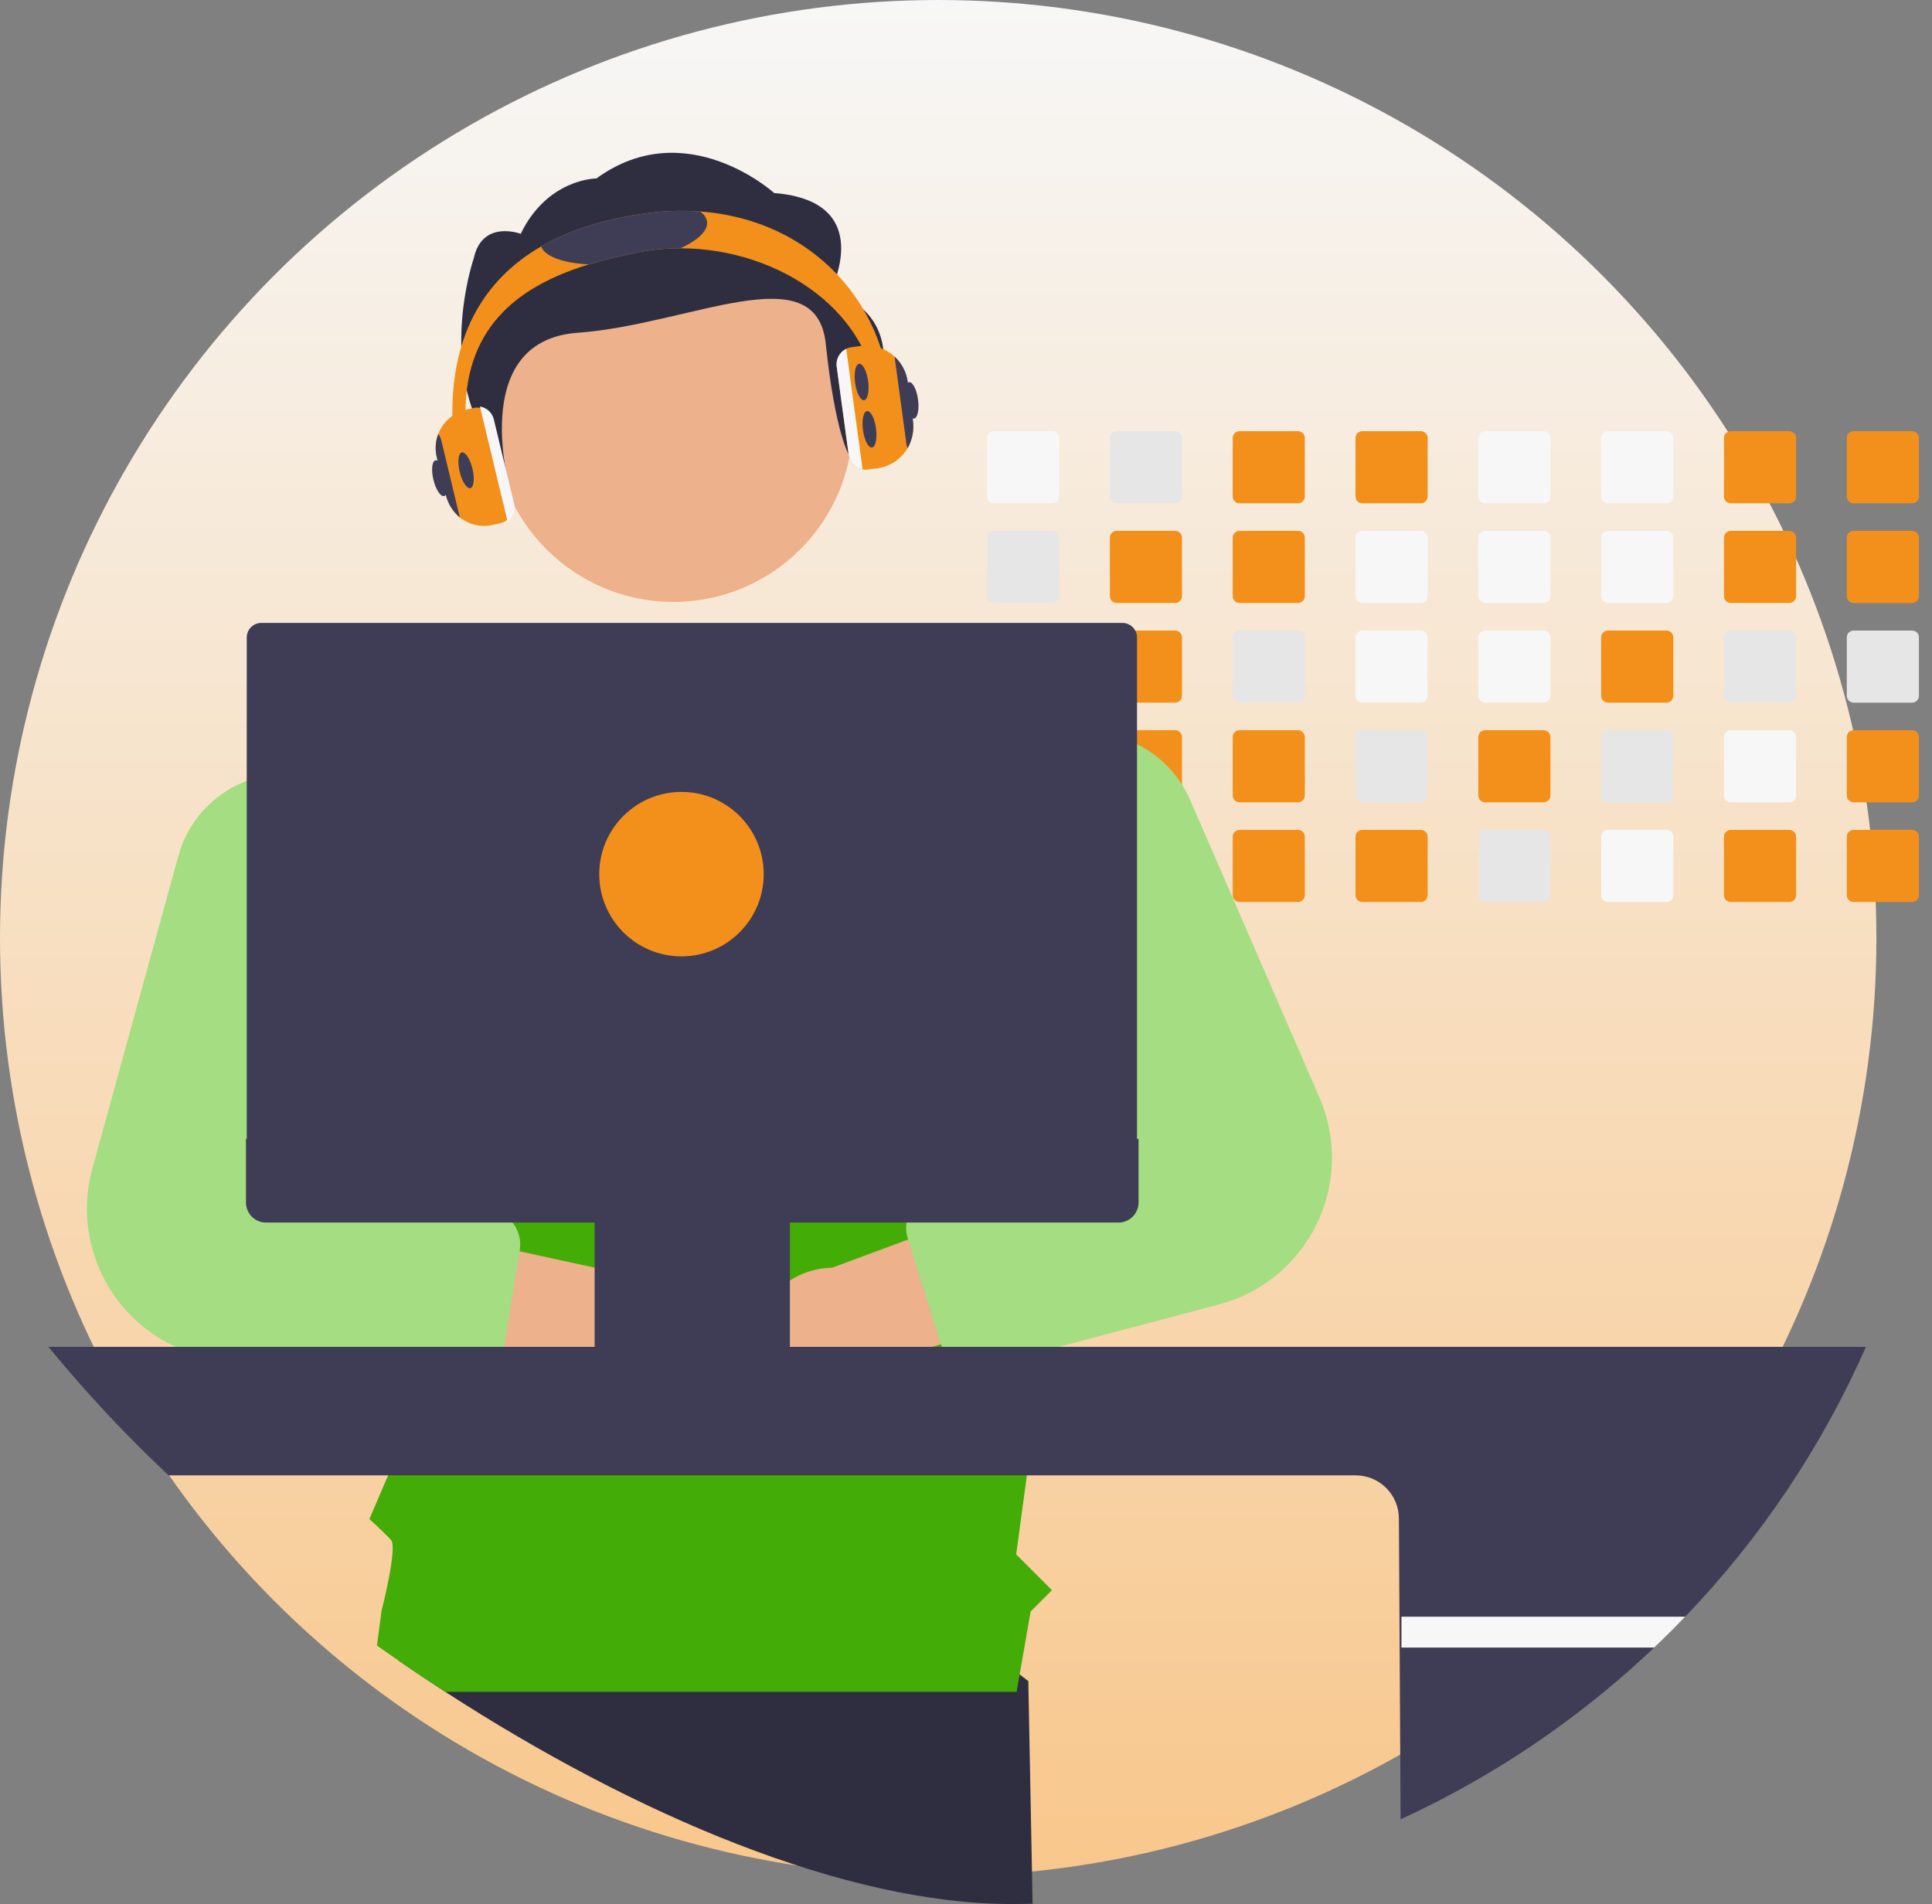 <svg width="139" height="137" viewBox="0 0 139 137" fill="none" xmlns="http://www.w3.org/2000/svg">
<rect x="0" y="0" width="139" height="137" fill="#808080" stroke="none"/>
<g clip-path="url(#clip0_980_1276)">
<circle cx="67.5" cy="67.5" r="67.5" fill="url(#paint0_linear_980_1276)"/>
<path d="M74.291 136.983C73.79 136.994 73.287 137 72.783 137C60.796 137 45.719 130.597 32.038 121.734C30.906 121.001 29.784 120.251 28.672 119.484L29.647 113.55L59.167 109.63L73.983 120.96L74.291 136.983Z" fill="#2F2E41"/>
<path d="M75.712 31.025H71.505C71.375 31.025 71.25 31.077 71.158 31.169C71.066 31.261 71.014 31.386 71.014 31.517V35.725C71.014 35.789 71.026 35.853 71.051 35.913C71.076 35.972 71.112 36.026 71.158 36.072C71.204 36.117 71.258 36.153 71.317 36.178C71.377 36.202 71.441 36.215 71.505 36.215H75.712C75.842 36.215 75.966 36.163 76.058 36.071C76.151 35.98 76.203 35.855 76.203 35.725V31.517C76.203 31.386 76.151 31.262 76.059 31.17C75.967 31.078 75.842 31.026 75.712 31.025Z" fill="#F7F7F7"/>
<path d="M75.712 38.197H71.505C71.375 38.197 71.25 38.249 71.158 38.341C71.066 38.433 71.014 38.558 71.014 38.688V42.897C71.014 42.961 71.026 43.025 71.051 43.084C71.076 43.144 71.112 43.198 71.158 43.243C71.204 43.289 71.258 43.325 71.317 43.349C71.377 43.374 71.441 43.386 71.505 43.386H75.712C75.842 43.386 75.966 43.335 76.058 43.243C76.151 43.151 76.203 43.027 76.203 42.897V38.688C76.203 38.558 76.151 38.433 76.059 38.341C75.967 38.249 75.842 38.197 75.712 38.197Z" fill="#E6E6E6"/>
<path d="M75.712 45.369H71.505C71.375 45.369 71.25 45.42 71.158 45.513C71.066 45.605 71.014 45.73 71.014 45.86V50.067C71.013 50.131 71.026 50.195 71.051 50.255C71.075 50.315 71.112 50.369 71.157 50.414C71.203 50.46 71.257 50.496 71.317 50.521C71.376 50.545 71.44 50.558 71.505 50.558H75.712C75.842 50.558 75.967 50.506 76.059 50.414C76.151 50.322 76.203 50.197 76.203 50.067V45.86C76.203 45.73 76.151 45.605 76.059 45.513C75.967 45.421 75.842 45.369 75.712 45.369Z" fill="#E6E6E6"/>
<path d="M76.195 52.945C76.174 52.832 76.115 52.729 76.026 52.656C75.938 52.582 75.827 52.541 75.712 52.54H71.505C71.375 52.54 71.25 52.592 71.158 52.684C71.066 52.776 71.014 52.901 71.014 53.032V57.238C71.013 57.303 71.026 57.367 71.051 57.426C71.075 57.486 71.112 57.54 71.157 57.586C71.203 57.632 71.257 57.668 71.317 57.693C71.376 57.717 71.44 57.73 71.505 57.73H75.712C75.842 57.73 75.967 57.678 76.059 57.586C76.151 57.494 76.203 57.369 76.203 57.238V53.032C76.203 53.002 76.201 52.973 76.195 52.945Z" fill="#E6E6E6"/>
<path d="M75.903 59.75C75.842 59.725 75.777 59.712 75.712 59.712H71.505C71.44 59.712 71.376 59.724 71.317 59.749C71.257 59.774 71.203 59.81 71.157 59.856C71.112 59.901 71.075 59.956 71.051 60.015C71.026 60.075 71.013 60.139 71.014 60.203V64.41C71.013 64.475 71.026 64.539 71.05 64.598C71.075 64.658 71.111 64.712 71.157 64.758C71.203 64.804 71.257 64.84 71.317 64.865C71.376 64.889 71.44 64.902 71.505 64.901H75.712C75.842 64.901 75.967 64.85 76.059 64.757C76.151 64.665 76.203 64.54 76.203 64.41V60.203C76.203 60.107 76.174 60.012 76.121 59.932C76.067 59.851 75.991 59.788 75.903 59.75Z" fill="#E6E6E6"/>
<path d="M84.549 31.025H80.342C80.212 31.025 80.087 31.077 79.995 31.169C79.902 31.261 79.851 31.386 79.851 31.517V35.725C79.851 35.789 79.863 35.853 79.888 35.913C79.913 35.972 79.949 36.026 79.995 36.072C80.04 36.117 80.094 36.153 80.154 36.178C80.214 36.202 80.278 36.215 80.342 36.215H84.549C84.678 36.215 84.803 36.163 84.895 36.071C84.987 35.98 85.039 35.855 85.04 35.725V31.517C85.04 31.386 84.988 31.262 84.896 31.17C84.803 31.078 84.679 31.026 84.549 31.025Z" fill="#E6E6E6"/>
<path d="M84.549 38.197H80.342C80.212 38.197 80.087 38.249 79.995 38.341C79.902 38.433 79.851 38.558 79.851 38.688V42.897C79.851 42.961 79.863 43.025 79.888 43.084C79.913 43.144 79.949 43.198 79.995 43.243C80.04 43.289 80.094 43.325 80.154 43.349C80.214 43.374 80.278 43.386 80.342 43.386H84.549C84.678 43.386 84.803 43.335 84.895 43.243C84.987 43.151 85.039 43.027 85.04 42.897V38.688C85.04 38.558 84.988 38.433 84.896 38.341C84.803 38.249 84.679 38.197 84.549 38.197Z" fill="#F3901B"/>
<path d="M84.549 45.369H80.342C80.212 45.369 80.087 45.42 79.995 45.513C79.902 45.605 79.851 45.73 79.851 45.86V50.067C79.85 50.131 79.863 50.195 79.888 50.255C79.912 50.315 79.949 50.369 79.994 50.414C80.04 50.46 80.094 50.496 80.154 50.521C80.213 50.545 80.277 50.558 80.342 50.558H84.549C84.679 50.558 84.804 50.506 84.896 50.414C84.988 50.322 85.04 50.197 85.04 50.067V45.86C85.04 45.73 84.988 45.605 84.896 45.513C84.803 45.421 84.679 45.369 84.549 45.369Z" fill="#F3901B"/>
<path d="M84.549 52.54H80.342C80.239 52.54 80.138 52.573 80.055 52.633C79.972 52.694 79.909 52.779 79.877 52.877C79.859 52.926 79.851 52.979 79.851 53.032V57.238C79.85 57.303 79.863 57.367 79.888 57.426C79.912 57.486 79.948 57.54 79.994 57.586C80.04 57.632 80.094 57.668 80.154 57.693C80.213 57.717 80.277 57.73 80.342 57.73H84.549C84.679 57.73 84.804 57.678 84.896 57.586C84.988 57.494 85.04 57.369 85.04 57.238V53.032C85.04 52.901 84.988 52.777 84.895 52.685C84.803 52.593 84.679 52.541 84.549 52.54Z" fill="#F3901B"/>
<path d="M84.549 59.712H80.342C80.277 59.712 80.213 59.724 80.154 59.749C80.094 59.774 80.04 59.81 79.994 59.856C79.949 59.901 79.912 59.956 79.888 60.015C79.863 60.075 79.85 60.139 79.851 60.203V64.41C79.85 64.475 79.863 64.538 79.888 64.598C79.912 64.658 79.949 64.712 79.994 64.758C80.04 64.803 80.094 64.84 80.154 64.864C80.213 64.889 80.277 64.901 80.342 64.901H84.549C84.679 64.901 84.804 64.85 84.896 64.757C84.988 64.665 85.04 64.54 85.04 64.41V60.203C85.04 60.073 84.988 59.948 84.896 59.856C84.804 59.764 84.679 59.712 84.549 59.712Z" fill="#E6E6E6"/>
<path d="M93.385 31.025H89.179C89.049 31.025 88.924 31.077 88.832 31.169C88.739 31.261 88.688 31.386 88.688 31.517V35.725C88.688 35.789 88.7 35.853 88.725 35.913C88.75 35.972 88.786 36.026 88.832 36.072C88.877 36.117 88.931 36.153 88.991 36.178C89.051 36.202 89.114 36.215 89.179 36.215H93.385C93.516 36.215 93.64 36.163 93.732 36.071C93.824 35.98 93.876 35.855 93.877 35.725V31.517C93.876 31.386 93.825 31.262 93.733 31.17C93.64 31.078 93.516 31.026 93.385 31.025Z" fill="#F3901B"/>
<path d="M93.385 38.197H89.179C89.049 38.197 88.924 38.249 88.832 38.341C88.739 38.433 88.688 38.558 88.688 38.688V42.897C88.688 42.961 88.7 43.025 88.725 43.084C88.75 43.144 88.786 43.198 88.832 43.243C88.877 43.289 88.931 43.325 88.991 43.349C89.051 43.374 89.114 43.386 89.179 43.386H93.385C93.516 43.386 93.64 43.335 93.732 43.243C93.824 43.151 93.876 43.027 93.877 42.897V38.688C93.876 38.558 93.825 38.433 93.733 38.341C93.64 38.249 93.516 38.197 93.385 38.197Z" fill="#F3901B"/>
<path d="M93.385 45.369H89.179C89.049 45.369 88.924 45.42 88.832 45.513C88.739 45.605 88.688 45.73 88.688 45.86V50.067C88.687 50.131 88.7 50.195 88.725 50.255C88.749 50.315 88.785 50.369 88.831 50.414C88.877 50.46 88.931 50.496 88.991 50.521C89.05 50.545 89.114 50.558 89.179 50.558H93.385C93.516 50.558 93.641 50.506 93.733 50.414C93.825 50.322 93.877 50.197 93.877 50.067V45.86C93.876 45.73 93.825 45.605 93.733 45.513C93.64 45.421 93.516 45.369 93.385 45.369Z" fill="#E6E6E6"/>
<path d="M93.385 52.54H89.179C89.049 52.54 88.924 52.592 88.832 52.684C88.739 52.776 88.688 52.901 88.688 53.032V57.238C88.687 57.303 88.7 57.367 88.725 57.426C88.749 57.486 88.785 57.54 88.831 57.586C88.877 57.632 88.931 57.668 88.991 57.693C89.05 57.717 89.114 57.73 89.179 57.73H93.385C93.516 57.73 93.641 57.678 93.733 57.586C93.825 57.494 93.877 57.369 93.877 57.238V53.032C93.876 52.901 93.825 52.777 93.733 52.685C93.64 52.593 93.516 52.541 93.385 52.54Z" fill="#F3901B"/>
<path d="M93.385 59.712H89.179C89.114 59.712 89.05 59.724 88.991 59.749C88.931 59.774 88.877 59.81 88.831 59.856C88.785 59.901 88.749 59.956 88.725 60.015C88.7 60.075 88.687 60.139 88.688 60.203V64.41C88.687 64.475 88.7 64.538 88.725 64.598C88.749 64.658 88.785 64.712 88.831 64.758C88.877 64.803 88.931 64.84 88.991 64.864C89.05 64.889 89.114 64.901 89.179 64.901H93.385C93.516 64.901 93.641 64.85 93.733 64.757C93.825 64.665 93.877 64.54 93.877 64.41V60.203C93.877 60.073 93.825 59.948 93.733 59.856C93.641 59.764 93.516 59.712 93.385 59.712Z" fill="#F3901B"/>
<path d="M102.221 31.025H98.015C97.885 31.025 97.76 31.077 97.667 31.169C97.575 31.261 97.523 31.386 97.523 31.517V35.725C97.523 35.789 97.536 35.853 97.561 35.913C97.586 35.972 97.622 36.026 97.668 36.072C97.713 36.117 97.767 36.153 97.827 36.178C97.886 36.202 97.95 36.215 98.015 36.215H102.221C102.351 36.215 102.476 36.163 102.568 36.071C102.66 35.98 102.712 35.855 102.713 35.725V31.517C102.712 31.386 102.66 31.262 102.568 31.17C102.476 31.078 102.352 31.026 102.221 31.025Z" fill="#F3901B"/>
<path d="M102.221 38.197H98.015C97.885 38.197 97.76 38.249 97.667 38.341C97.575 38.433 97.523 38.558 97.523 38.688V42.897C97.523 42.961 97.536 43.025 97.561 43.084C97.586 43.144 97.622 43.198 97.668 43.243C97.713 43.289 97.767 43.325 97.827 43.349C97.886 43.374 97.95 43.386 98.015 43.386H102.221C102.351 43.386 102.476 43.335 102.568 43.243C102.66 43.151 102.712 43.027 102.713 42.897V38.688C102.712 38.558 102.66 38.433 102.568 38.341C102.476 38.249 102.352 38.197 102.221 38.197Z" fill="#F7F7F7"/>
<path d="M102.221 45.369H98.015C97.885 45.369 97.76 45.42 97.667 45.513C97.575 45.605 97.523 45.73 97.523 45.86V50.067C97.523 50.131 97.536 50.195 97.561 50.255C97.585 50.315 97.621 50.369 97.667 50.414C97.713 50.46 97.767 50.496 97.827 50.521C97.886 50.545 97.95 50.558 98.015 50.558H102.221C102.352 50.558 102.477 50.506 102.569 50.414C102.661 50.322 102.713 50.197 102.713 50.067V45.86C102.712 45.73 102.66 45.605 102.568 45.513C102.476 45.421 102.352 45.369 102.221 45.369Z" fill="#F7F7F7"/>
<path d="M102.221 52.54H98.015C97.885 52.54 97.76 52.592 97.667 52.684C97.575 52.776 97.523 52.901 97.523 53.032V57.238C97.523 57.303 97.536 57.367 97.561 57.426C97.585 57.486 97.621 57.54 97.667 57.586C97.713 57.632 97.767 57.668 97.827 57.693C97.886 57.717 97.95 57.73 98.015 57.73H102.221C102.352 57.73 102.477 57.678 102.569 57.586C102.661 57.494 102.713 57.369 102.713 57.238V53.032C102.712 52.901 102.66 52.777 102.568 52.685C102.476 52.593 102.352 52.541 102.221 52.54Z" fill="#E6E6E6"/>
<path d="M102.221 59.712H98.015C97.95 59.712 97.886 59.724 97.827 59.749C97.767 59.774 97.713 59.81 97.667 59.856C97.621 59.901 97.585 59.956 97.561 60.015C97.536 60.075 97.523 60.139 97.523 60.203V64.41C97.523 64.475 97.536 64.538 97.561 64.598C97.585 64.658 97.621 64.712 97.667 64.758C97.713 64.803 97.767 64.84 97.827 64.864C97.886 64.889 97.95 64.901 98.015 64.901H102.221C102.352 64.901 102.477 64.85 102.569 64.757C102.661 64.665 102.713 64.54 102.713 64.41V60.203C102.713 60.073 102.661 59.948 102.569 59.856C102.477 59.764 102.352 59.712 102.221 59.712Z" fill="#F3901B"/>
<path d="M111.058 31.025H106.85C106.72 31.026 106.595 31.078 106.504 31.17C106.412 31.262 106.36 31.387 106.36 31.517V35.725C106.36 35.855 106.412 35.979 106.504 36.071C106.596 36.163 106.72 36.215 106.85 36.215H111.058C111.188 36.215 111.313 36.163 111.405 36.071C111.497 35.98 111.549 35.855 111.55 35.725V31.517C111.549 31.386 111.497 31.262 111.405 31.17C111.313 31.078 111.189 31.026 111.058 31.025Z" fill="#F7F7F7"/>
<path d="M111.058 38.197H106.85C106.72 38.197 106.595 38.249 106.504 38.342C106.412 38.434 106.36 38.558 106.36 38.688V42.897C106.36 43.027 106.412 43.151 106.504 43.243C106.596 43.335 106.72 43.386 106.85 43.386H111.058C111.188 43.386 111.313 43.335 111.405 43.243C111.497 43.151 111.549 43.027 111.55 42.897V38.688C111.549 38.558 111.497 38.433 111.405 38.341C111.313 38.249 111.189 38.197 111.058 38.197Z" fill="#F7F7F7"/>
<path d="M111.058 45.369H106.85C106.72 45.369 106.595 45.421 106.504 45.513C106.412 45.605 106.36 45.73 106.36 45.86V50.067C106.36 50.131 106.373 50.195 106.397 50.255C106.422 50.314 106.458 50.368 106.503 50.414C106.549 50.459 106.603 50.496 106.662 50.52C106.722 50.545 106.785 50.558 106.85 50.558H111.058C111.189 50.558 111.314 50.506 111.406 50.414C111.498 50.322 111.55 50.197 111.55 50.067V45.86C111.549 45.73 111.497 45.605 111.405 45.513C111.313 45.421 111.189 45.369 111.058 45.369Z" fill="#F7F7F7"/>
<path d="M111.058 52.54H106.85C106.72 52.541 106.595 52.593 106.504 52.685C106.412 52.777 106.36 52.902 106.36 53.032V57.238C106.36 57.303 106.373 57.367 106.397 57.426C106.422 57.486 106.458 57.54 106.503 57.586C106.549 57.631 106.603 57.667 106.662 57.692C106.722 57.717 106.785 57.73 106.85 57.73H111.058C111.189 57.73 111.314 57.678 111.406 57.586C111.498 57.494 111.55 57.369 111.55 57.238V53.032C111.549 52.901 111.497 52.777 111.405 52.685C111.313 52.593 111.189 52.541 111.058 52.54Z" fill="#F3901B"/>
<path d="M111.058 59.712H106.85C106.785 59.712 106.722 59.725 106.662 59.75C106.603 59.774 106.549 59.811 106.503 59.856C106.458 59.902 106.422 59.956 106.397 60.016C106.373 60.075 106.36 60.139 106.36 60.203V64.41C106.36 64.474 106.373 64.538 106.397 64.598C106.422 64.657 106.458 64.712 106.503 64.757C106.549 64.803 106.603 64.839 106.662 64.864C106.722 64.888 106.785 64.901 106.85 64.901H111.058C111.189 64.901 111.314 64.85 111.406 64.757C111.498 64.665 111.55 64.54 111.55 64.41V60.203C111.55 60.073 111.498 59.948 111.406 59.856C111.314 59.764 111.189 59.712 111.058 59.712Z" fill="#E6E6E6"/>
<path d="M119.895 31.025H115.687C115.557 31.026 115.432 31.078 115.34 31.17C115.249 31.262 115.197 31.387 115.197 31.517V35.725C115.197 35.855 115.249 35.979 115.341 36.071C115.432 36.163 115.557 36.215 115.687 36.215H119.895C120.025 36.215 120.15 36.163 120.242 36.071C120.334 35.98 120.386 35.855 120.387 35.725V31.517C120.386 31.386 120.334 31.262 120.242 31.17C120.15 31.078 120.025 31.026 119.895 31.025Z" fill="#F7F7F7"/>
<path d="M119.895 38.197H115.687C115.557 38.197 115.432 38.249 115.34 38.342C115.249 38.434 115.197 38.558 115.197 38.688V42.897C115.197 43.027 115.249 43.151 115.341 43.243C115.432 43.335 115.557 43.386 115.687 43.386H119.895C120.025 43.386 120.15 43.335 120.242 43.243C120.334 43.151 120.386 43.027 120.387 42.897V38.688C120.386 38.558 120.334 38.433 120.242 38.341C120.15 38.249 120.025 38.197 119.895 38.197Z" fill="#F7F7F7"/>
<path d="M119.895 45.369H115.687C115.557 45.369 115.432 45.421 115.34 45.513C115.249 45.605 115.197 45.73 115.197 45.86V50.067C115.197 50.131 115.21 50.195 115.234 50.255C115.259 50.314 115.295 50.368 115.34 50.414C115.386 50.459 115.44 50.496 115.499 50.52C115.559 50.545 115.622 50.558 115.687 50.558H119.895C120.026 50.558 120.15 50.506 120.243 50.414C120.335 50.322 120.387 50.197 120.387 50.067V45.86C120.386 45.73 120.334 45.605 120.242 45.513C120.15 45.421 120.025 45.369 119.895 45.369Z" fill="#F3901B"/>
<path d="M119.895 52.54H115.687C115.557 52.541 115.432 52.593 115.34 52.685C115.249 52.777 115.197 52.902 115.197 53.032V57.238C115.197 57.303 115.21 57.367 115.234 57.426C115.259 57.486 115.295 57.54 115.34 57.586C115.386 57.631 115.44 57.667 115.499 57.692C115.559 57.717 115.622 57.73 115.687 57.73H119.895C120.026 57.73 120.15 57.678 120.243 57.586C120.335 57.494 120.387 57.369 120.387 57.238V53.032C120.386 52.901 120.334 52.777 120.242 52.685C120.15 52.593 120.025 52.541 119.895 52.54Z" fill="#E6E6E6"/>
<path d="M119.895 59.712H115.687C115.622 59.712 115.559 59.725 115.499 59.75C115.44 59.774 115.386 59.811 115.34 59.856C115.295 59.902 115.259 59.956 115.234 60.016C115.21 60.075 115.197 60.139 115.197 60.203V64.41C115.197 64.474 115.21 64.538 115.234 64.598C115.259 64.657 115.295 64.712 115.34 64.757C115.386 64.803 115.44 64.839 115.499 64.864C115.559 64.888 115.622 64.901 115.687 64.901H119.895C120.026 64.901 120.15 64.85 120.243 64.757C120.335 64.665 120.387 64.54 120.387 64.41V60.203C120.387 60.073 120.335 59.948 120.243 59.856C120.15 59.764 120.026 59.712 119.895 59.712Z" fill="#F7F7F7"/>
<path d="M128.731 31.025H124.523C124.393 31.026 124.268 31.078 124.176 31.17C124.085 31.262 124.033 31.387 124.033 31.517V35.725C124.033 35.855 124.085 35.979 124.177 36.071C124.268 36.163 124.393 36.215 124.523 36.215H128.731C128.861 36.215 128.986 36.163 129.078 36.071C129.17 35.98 129.222 35.855 129.223 35.725V31.517C129.222 31.386 129.17 31.262 129.078 31.17C128.986 31.078 128.861 31.026 128.731 31.025Z" fill="#F3901B"/>
<path d="M128.731 38.197H124.523C124.393 38.197 124.268 38.249 124.176 38.342C124.085 38.434 124.033 38.558 124.033 38.688V42.897C124.033 43.027 124.085 43.151 124.177 43.243C124.268 43.335 124.393 43.386 124.523 43.386H128.731C128.861 43.386 128.986 43.335 129.078 43.243C129.17 43.151 129.222 43.027 129.223 42.897V38.688C129.222 38.558 129.17 38.433 129.078 38.341C128.986 38.249 128.861 38.197 128.731 38.197Z" fill="#F3901B"/>
<path d="M128.731 45.369H124.523C124.393 45.369 124.268 45.421 124.176 45.513C124.085 45.605 124.033 45.73 124.033 45.86V50.067C124.033 50.131 124.046 50.195 124.07 50.255C124.095 50.314 124.131 50.368 124.176 50.414C124.222 50.459 124.276 50.496 124.335 50.52C124.394 50.545 124.458 50.558 124.523 50.558H128.731C128.861 50.558 128.986 50.506 129.079 50.414C129.171 50.322 129.222 50.197 129.223 50.067V45.86C129.222 45.73 129.17 45.605 129.078 45.513C128.986 45.421 128.861 45.369 128.731 45.369Z" fill="#E6E6E6"/>
<path d="M128.731 52.54H124.523C124.393 52.541 124.268 52.593 124.176 52.685C124.085 52.777 124.033 52.902 124.033 53.032V57.238C124.033 57.303 124.046 57.367 124.07 57.426C124.095 57.486 124.131 57.54 124.176 57.586C124.222 57.631 124.276 57.667 124.335 57.692C124.394 57.717 124.458 57.73 124.523 57.73H128.731C128.861 57.73 128.986 57.678 129.079 57.586C129.171 57.494 129.222 57.369 129.223 57.238V53.032C129.222 52.901 129.17 52.777 129.078 52.685C128.986 52.593 128.861 52.541 128.731 52.54Z" fill="#F7F7F7"/>
<path d="M128.731 59.712H124.523C124.458 59.712 124.394 59.725 124.335 59.75C124.276 59.774 124.222 59.811 124.176 59.856C124.131 59.902 124.095 59.956 124.07 60.016C124.046 60.075 124.033 60.139 124.033 60.203V64.41C124.033 64.474 124.046 64.538 124.07 64.598C124.095 64.657 124.131 64.712 124.176 64.757C124.222 64.803 124.276 64.839 124.335 64.864C124.394 64.888 124.458 64.901 124.523 64.901H128.731C128.861 64.901 128.986 64.85 129.079 64.757C129.171 64.665 129.222 64.54 129.223 64.41V60.203C129.222 60.073 129.171 59.948 129.079 59.856C128.986 59.764 128.861 59.712 128.731 59.712Z" fill="#F3901B"/>
<path d="M137.568 31.025H133.36C133.23 31.026 133.105 31.078 133.013 31.17C132.922 31.262 132.87 31.387 132.87 31.517V35.725C132.87 35.855 132.922 35.979 133.013 36.071C133.105 36.163 133.23 36.215 133.36 36.215H137.568C137.698 36.215 137.823 36.163 137.915 36.071C138.007 35.98 138.059 35.855 138.059 35.725V31.517C138.059 31.386 138.007 31.262 137.915 31.17C137.823 31.078 137.698 31.026 137.568 31.025Z" fill="#F3901B"/>
<path d="M137.568 38.197H133.36C133.23 38.197 133.105 38.249 133.013 38.342C132.922 38.434 132.87 38.558 132.87 38.688V42.897C132.87 43.027 132.922 43.151 133.013 43.243C133.105 43.335 133.23 43.386 133.36 43.386H137.568C137.698 43.386 137.823 43.335 137.915 43.243C138.007 43.151 138.059 43.027 138.059 42.897V38.688C138.059 38.558 138.007 38.433 137.915 38.341C137.823 38.249 137.698 38.197 137.568 38.197Z" fill="#F3901B"/>
<path d="M137.568 45.369H133.36C133.23 45.369 133.105 45.421 133.013 45.513C132.922 45.605 132.87 45.73 132.87 45.86V50.067C132.87 50.131 132.882 50.195 132.907 50.255C132.931 50.314 132.967 50.368 133.013 50.414C133.058 50.459 133.112 50.496 133.172 50.52C133.231 50.545 133.295 50.558 133.36 50.558H137.568C137.698 50.558 137.823 50.506 137.915 50.414C138.008 50.322 138.059 50.197 138.059 50.067V45.86C138.059 45.73 138.007 45.605 137.915 45.513C137.823 45.421 137.698 45.369 137.568 45.369Z" fill="#E6E6E6"/>
<path d="M137.568 52.54H133.36C133.23 52.541 133.105 52.593 133.013 52.685C132.922 52.777 132.87 52.902 132.87 53.032V57.238C132.87 57.303 132.882 57.367 132.907 57.426C132.931 57.486 132.967 57.54 133.013 57.586C133.058 57.631 133.112 57.667 133.172 57.692C133.231 57.717 133.295 57.73 133.36 57.73H137.568C137.698 57.73 137.823 57.678 137.915 57.586C138.008 57.494 138.059 57.369 138.059 57.238V53.032C138.059 52.901 138.007 52.777 137.915 52.685C137.823 52.593 137.698 52.541 137.568 52.54Z" fill="#F3901B"/>
<path d="M137.568 59.712H133.36C133.295 59.712 133.231 59.725 133.172 59.75C133.112 59.774 133.058 59.811 133.013 59.856C132.967 59.902 132.931 59.956 132.907 60.016C132.882 60.075 132.87 60.139 132.87 60.203V64.41C132.87 64.474 132.882 64.538 132.907 64.598C132.931 64.657 132.967 64.712 133.013 64.757C133.058 64.803 133.112 64.839 133.172 64.864C133.231 64.888 133.295 64.901 133.36 64.901H137.568C137.698 64.901 137.823 64.85 137.915 64.757C138.008 64.665 138.059 64.54 138.059 64.41V60.203C138.059 60.073 138.008 59.948 137.915 59.856C137.823 59.764 137.698 59.712 137.568 59.712Z" fill="#F3901B"/>
<path d="M58.515 121.735H58.398L58.498 121.721L58.515 121.735Z" fill="#2F2E41"/>
<path d="M48.446 43.31C55.577 43.31 61.358 37.529 61.358 30.398C61.358 23.268 55.577 17.487 48.446 17.487C41.316 17.487 35.535 23.268 35.535 30.398C35.535 37.529 41.316 43.31 48.446 43.31Z" fill="#EDB18B"/>
<path d="M59.753 20.932C59.753 20.932 63.13 14.476 55.7 13.89C55.7 13.89 49.367 8.144 42.911 12.839C42.911 12.839 39.39 12.839 37.464 16.824C37.464 16.824 34.695 15.774 34.086 18.585C34.086 18.585 32.06 24.453 34.086 29.735C36.113 35.017 36.786 35.604 36.786 35.604C36.786 35.604 33.456 24.53 41.561 23.943C49.667 23.357 58.737 18.291 59.412 24.747C60.088 31.202 61.104 32.793 61.104 32.793C61.104 32.793 67.52 23.573 59.753 20.932Z" fill="#2F2E41"/>
<path d="M81.844 62.218L81.802 62.437L81.335 64.901L78.11 81.947L77.919 82.951L77.518 85.073L76.97 87.968L75.755 94.384L75.407 96.222L75.277 96.912L75.232 97.154L74.871 99.057L74.761 99.632L73.88 106.157L73.111 111.843L75.685 114.417L74.151 115.952L73.143 121.721L73.145 121.734H32.037C30.374 120.657 28.735 119.547 27.12 118.403L27.458 115.87C27.458 115.87 28.622 111.348 28.133 110.808C27.645 110.267 26.576 109.302 26.576 109.302L27.923 106.157L28.11 105.72L27.796 99.214L27.789 99.057L27.685 96.912L27.672 96.636L27.651 96.222L27.252 87.968L27.245 87.832L27.124 85.33L27.01 82.951L26.961 81.947L26.475 71.907L26.147 65.088L25.859 59.153L27.014 58.761L39.364 54.564L44.479 47.914L55.126 47.993L60.338 48.033L69.035 56.099L71.014 57.044L71.029 57.051L72.448 57.73L76.046 59.447L79.85 61.265L81.802 62.197L81.844 62.218Z" fill="#44AC06"/>
<path d="M45.856 102.364C45.076 102.667 44.239 102.794 43.404 102.738C42.569 102.682 41.757 102.443 41.024 102.039C40.291 101.635 39.656 101.075 39.163 100.399C38.671 99.723 38.332 98.947 38.171 98.126L18.034 95.269L25.034 87.35L43.084 91.277C44.481 91.099 45.895 91.439 47.059 92.234C48.222 93.029 49.053 94.223 49.395 95.59C49.736 96.956 49.565 98.401 48.913 99.649C48.26 100.898 47.173 101.864 45.856 102.364Z" fill="#EDB18B"/>
<path d="M36.878 87.968C36.505 87.495 35.977 87.169 35.387 87.048L27.125 85.33L26.276 85.154C25.783 85.051 25.317 84.845 24.909 84.55C24.501 84.254 24.16 83.876 23.908 83.44C23.647 82.982 23.489 82.472 23.445 81.947C23.406 81.469 23.463 80.989 23.613 80.534L26.477 71.907L28.334 66.309C28.559 65.634 28.692 64.932 28.729 64.221C28.833 62.254 28.224 60.316 27.015 58.761C25.952 57.395 24.478 56.407 22.81 55.943C21.142 55.478 19.369 55.563 17.753 56.184C17.706 56.201 17.657 56.22 17.61 56.239C16.451 56.701 15.415 57.427 14.585 58.359C13.755 59.291 13.153 60.403 12.827 61.608L10.808 68.949L6.645 84.084C6.228 85.601 6.144 87.189 6.398 88.741C6.652 90.293 7.239 91.772 8.118 93.076C8.996 94.381 10.146 95.48 11.489 96.298C12.832 97.117 14.336 97.636 15.898 97.819L27.797 99.214L33.304 99.86C33.941 99.937 34.583 99.771 35.103 99.395C35.623 99.019 35.982 98.461 36.109 97.832C36.117 97.798 36.124 97.764 36.129 97.729L36.262 96.912L37.382 90.037L37.394 89.967C37.452 89.617 37.436 89.257 37.347 88.913C37.259 88.569 37.099 88.247 36.878 87.968Z" fill="#A4DD82"/>
<path d="M58.683 102.585C59.498 102.774 60.344 102.782 61.163 102.609C61.982 102.436 62.752 102.085 63.42 101.581C64.089 101.078 64.639 100.434 65.031 99.695C65.424 98.956 65.65 98.14 65.693 97.305L85.226 91.637L77.179 84.784L59.864 91.218C58.455 91.238 57.103 91.775 56.064 92.725C55.024 93.676 54.37 94.975 54.224 96.377C54.079 97.778 54.452 99.184 55.274 100.328C56.096 101.472 57.309 102.275 58.683 102.585Z" fill="#EDB18B"/>
<path d="M94.924 78.957L85.633 57.577C84.874 55.821 83.516 54.392 81.803 53.542C81.273 53.281 80.717 53.078 80.144 52.937C80.055 52.914 79.966 52.894 79.877 52.877C78.662 52.611 77.401 52.635 76.196 52.945C75.094 53.228 74.065 53.74 73.175 54.447C72.284 55.155 71.553 56.042 71.029 57.051C71.023 57.06 71.018 57.069 71.014 57.078C70.428 58.211 70.117 59.465 70.105 60.74C70.093 62.015 70.38 63.276 70.944 64.419L71.059 64.65L77.624 77.835C77.849 78.286 77.975 78.779 77.995 79.282C78.015 79.785 77.929 80.287 77.742 80.754C77.554 81.222 77.27 81.644 76.908 81.994C76.546 82.344 76.114 82.613 75.64 82.784L75.179 82.951L66.887 85.946C66.264 86.168 65.753 86.623 65.459 87.215C65.165 87.806 65.113 88.489 65.313 89.119L65.333 89.185L67.658 96.623C67.669 96.657 67.68 96.691 67.694 96.725C67.714 96.789 67.739 96.852 67.769 96.912C68.016 97.466 68.453 97.914 69.001 98.175C69.548 98.436 70.171 98.493 70.757 98.335L75.232 97.154L76.145 96.912L87.701 93.86C89.221 93.459 90.637 92.733 91.851 91.733C93.065 90.733 94.049 89.483 94.735 88.068C95.421 86.652 95.793 85.106 95.825 83.533C95.858 81.961 95.55 80.4 94.924 78.957Z" fill="#A4DD82"/>
<path d="M3.484 96.912C6.162 100.178 9.05 103.267 12.13 106.157H97.542C98.365 106.158 99.154 106.486 99.736 107.068C100.317 107.65 100.644 108.439 100.645 109.262L100.768 130.905C106.022 128.491 110.943 125.409 115.408 121.734C116.648 120.716 117.849 119.653 119.012 118.546C119.773 117.824 120.517 117.085 121.242 116.328C126.678 110.665 131.079 104.094 134.247 96.912H3.484Z" fill="#3F3D56"/>
<path d="M121.242 116.328C120.519 117.086 119.775 117.825 119.013 118.546H100.831V116.328H121.242Z" fill="#F7F7F7"/>
<path d="M81.674 45.369C81.585 45.203 81.452 45.064 81.29 44.968C81.128 44.871 80.943 44.821 80.754 44.821H18.8C18.522 44.821 18.256 44.932 18.06 45.129C17.863 45.325 17.753 45.592 17.753 45.869V82.951H81.803V45.869C81.804 45.694 81.76 45.522 81.674 45.369Z" fill="#3F3D56"/>
<path d="M17.696 81.947V86.522C17.696 86.712 17.734 86.9 17.806 87.075C17.879 87.251 17.985 87.41 18.119 87.544C18.253 87.678 18.413 87.784 18.588 87.857C18.763 87.93 18.951 87.967 19.141 87.967H42.781V96.998H42.467C42.443 96.998 42.418 97.002 42.395 97.012C42.373 97.021 42.352 97.035 42.334 97.053C42.317 97.07 42.303 97.091 42.294 97.113C42.284 97.136 42.279 97.161 42.279 97.185V97.813C42.279 97.838 42.284 97.862 42.294 97.885C42.303 97.908 42.317 97.929 42.334 97.946C42.352 97.963 42.373 97.977 42.395 97.987C42.418 97.996 42.443 98.001 42.467 98.001H57.143C57.167 98.001 57.192 97.996 57.215 97.987C57.237 97.977 57.258 97.963 57.276 97.946C57.293 97.929 57.307 97.908 57.316 97.885C57.326 97.862 57.331 97.838 57.331 97.813V97.185C57.331 97.161 57.326 97.136 57.316 97.113C57.307 97.091 57.293 97.07 57.276 97.053C57.258 97.035 57.237 97.021 57.215 97.012C57.192 97.002 57.167 96.998 57.143 96.998H56.829V87.967H80.469C80.659 87.967 80.847 87.93 81.022 87.857C81.197 87.784 81.357 87.678 81.491 87.544C81.625 87.41 81.731 87.251 81.804 87.075C81.876 86.9 81.914 86.712 81.914 86.522V81.947H17.696Z" fill="#3F3D56"/>
<path d="M49.029 68.813C52.297 68.813 54.946 66.165 54.946 62.897C54.946 59.63 52.297 56.981 49.029 56.981C45.762 56.981 43.113 59.63 43.113 62.897C43.113 66.165 45.762 68.813 49.029 68.813Z" fill="#F3901B"/>
<path d="M64.103 29.693H63.158C63.158 22.55 56.089 17.869 48.957 17.865C47.919 17.862 46.884 17.962 45.867 18.165C44.722 18.394 43.533 18.668 42.365 19.025C37.76 20.437 33.489 23.166 33.489 29.693C33.488 30.961 33.649 32.223 33.969 33.45L33.054 33.688C32.715 32.383 32.544 31.041 32.544 29.693C32.544 23.99 34.885 20.072 38.929 17.736C41.056 16.508 43.65 15.716 46.623 15.331C47.86 15.166 49.11 15.128 50.355 15.217C58.557 15.807 64.103 22.096 64.103 29.693Z" fill="#F3901B"/>
<path d="M65.677 30.216L65.305 27.465C65.213 26.77 64.879 26.13 64.36 25.658C64.027 25.351 63.629 25.123 63.195 24.992C62.761 24.861 62.304 24.83 61.856 24.902L61.265 24.984C61.103 25.005 60.947 25.058 60.806 25.14C60.665 25.222 60.541 25.332 60.443 25.462C60.343 25.591 60.271 25.74 60.229 25.898C60.187 26.055 60.177 26.22 60.199 26.382L61.059 32.72C61.094 32.979 61.21 33.219 61.39 33.408C61.569 33.597 61.804 33.725 62.06 33.773C62.136 33.788 62.214 33.796 62.291 33.796C62.346 33.796 62.402 33.792 62.457 33.784L63.119 33.696C63.522 33.642 63.91 33.507 64.259 33.298C64.608 33.089 64.911 32.811 65.148 32.48C65.199 32.409 65.248 32.335 65.294 32.259C65.648 31.641 65.783 30.921 65.677 30.216Z" fill="#F3901B"/>
<path d="M60.883 25.099C60.709 25.183 60.559 25.308 60.443 25.462C60.343 25.591 60.271 25.74 60.229 25.898C60.187 26.055 60.177 26.22 60.199 26.382L61.059 32.72C61.094 32.979 61.21 33.219 61.39 33.408C61.569 33.597 61.804 33.725 62.06 33.773L60.883 25.099Z" fill="#F7F7F7"/>
<path d="M65.677 30.216L65.305 27.465C65.213 26.77 64.879 26.13 64.36 25.658L65.216 31.965C65.229 32.066 65.255 32.165 65.294 32.259C65.648 31.641 65.783 30.921 65.677 30.216Z" fill="#3F3D56"/>
<path d="M62.735 32.199C62.993 32.164 63.123 31.549 63.025 30.825C62.927 30.101 62.638 29.542 62.379 29.577C62.121 29.612 61.991 30.228 62.089 30.952C62.187 31.676 62.476 32.234 62.735 32.199Z" fill="#3F3D56"/>
<path d="M62.169 28.797C62.427 28.762 62.557 28.147 62.459 27.423C62.361 26.699 62.071 26.141 61.813 26.176C61.554 26.211 61.424 26.826 61.523 27.55C61.621 28.274 61.91 28.832 62.169 28.797Z" fill="#3F3D56"/>
<path d="M65.758 30.12C66.017 30.085 66.147 29.47 66.049 28.746C65.951 28.022 65.661 27.463 65.403 27.498C65.144 27.534 65.014 28.149 65.112 28.873C65.211 29.597 65.5 30.155 65.758 30.12Z" fill="#3F3D56"/>
<path d="M48.957 17.865C47.919 17.862 46.884 17.962 45.867 18.165C44.722 18.394 43.533 18.668 42.365 19.025C40.542 18.936 39.2 18.464 38.93 17.736C41.056 16.508 43.65 15.716 46.623 15.331C47.86 15.166 49.111 15.128 50.355 15.217C50.487 15.295 50.601 15.399 50.69 15.523C50.778 15.648 50.839 15.789 50.869 15.939C50.958 16.597 50.208 17.296 48.957 17.865Z" fill="#3F3D56"/>
<path d="M36.892 36.251L35.437 30.201C35.385 29.983 35.27 29.785 35.106 29.632C34.942 29.479 34.736 29.378 34.515 29.341C34.452 29.332 34.389 29.327 34.326 29.326C34.237 29.327 34.148 29.337 34.061 29.358L33.498 29.494C32.773 29.67 32.147 30.126 31.758 30.762C31.369 31.398 31.247 32.163 31.421 32.889L32.073 35.602C32.222 36.241 32.577 36.813 33.082 37.231C33.164 37.297 33.25 37.359 33.339 37.415C33.656 37.613 34.01 37.746 34.379 37.806C34.748 37.866 35.125 37.851 35.488 37.762L36.049 37.626C36.198 37.592 36.337 37.527 36.459 37.435C36.641 37.303 36.779 37.12 36.856 36.909C36.933 36.698 36.946 36.469 36.892 36.251Z" fill="#F3901B"/>
<path d="M33.842 35.125C34.096 35.064 34.163 34.439 33.992 33.728C33.821 33.018 33.477 32.492 33.223 32.553C32.969 32.614 32.902 33.239 33.073 33.949C33.244 34.66 33.588 35.186 33.842 35.125Z" fill="#3F3D56"/>
<path d="M31.951 35.692C32.205 35.631 32.272 35.006 32.101 34.295C31.93 33.585 31.586 33.059 31.332 33.12C31.079 33.181 31.012 33.806 31.183 34.516C31.354 35.227 31.698 35.753 31.951 35.692Z" fill="#3F3D56"/>
<path d="M36.985 36.228L35.53 30.179C35.473 29.942 35.348 29.728 35.17 29.563C34.992 29.398 34.77 29.288 34.53 29.249L36.516 37.511C36.713 37.367 36.862 37.169 36.945 36.94C37.029 36.712 37.042 36.464 36.985 36.228Z" fill="#F7F7F7"/>
<path d="M31.751 31.691C31.71 31.522 31.635 31.364 31.53 31.227C31.325 31.757 31.287 32.337 31.422 32.889L32.074 35.602C32.223 36.241 32.577 36.813 33.083 37.231L31.751 31.691Z" fill="#3F3D56"/>
</g>
<defs>
<linearGradient id="paint0_linear_980_1276" x1="67.5" y1="0" x2="67.5" y2="135" gradientUnits="userSpaceOnUse">
<stop stop-color="#F7F7F7"/>
<stop offset="1" stop-color="#F8C78C"/>
</linearGradient>
<clipPath id="clip0_980_1276">
<rect width="139" height="137" fill="white"/>
</clipPath>
</defs>
</svg>
